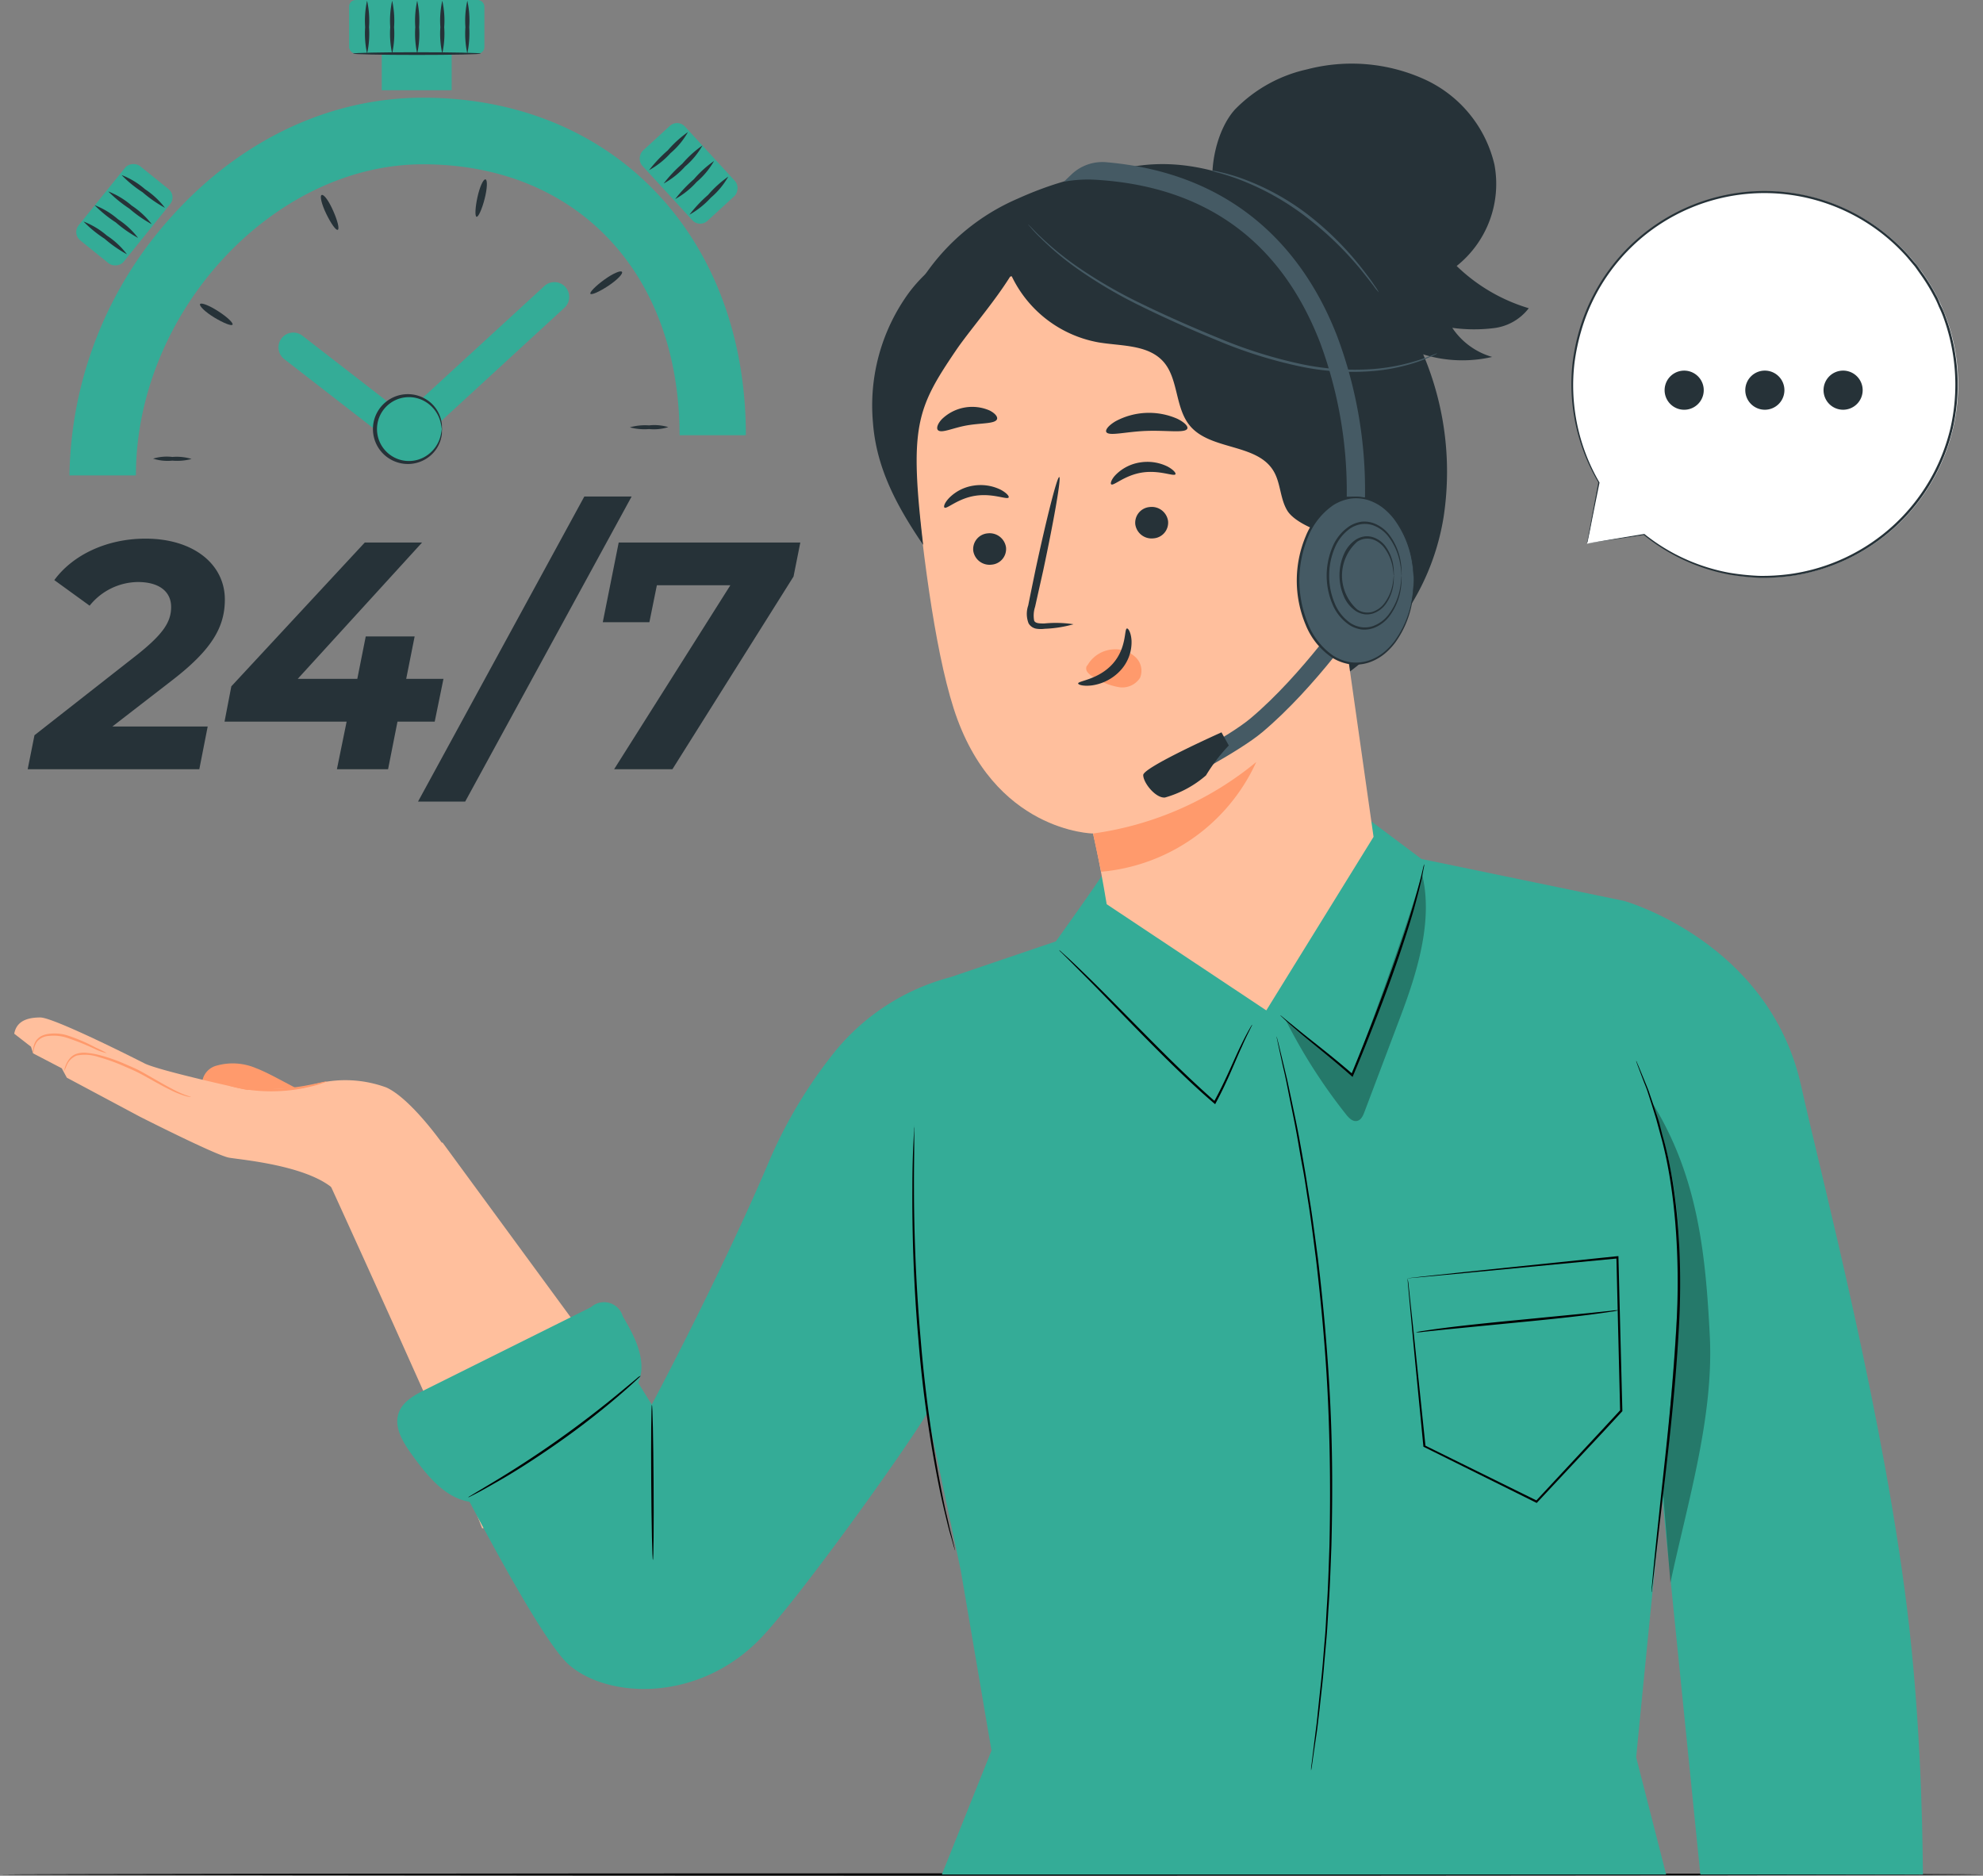 <svg xmlns="http://www.w3.org/2000/svg" width="241.02" height="227.97" viewBox="0 0 241.02 227.97">
  <rect x="0" y="0" width="241.02" height="227.97" fill="#808080" stroke="none"/>
  <g id="Service_24_7-pana" data-name="Service 24_7-pana" transform="translate(-33.35 -59.93)">
    <g id="freepik--Table--inject-225" transform="translate(33.35 287.611)">
      <path id="Path_7038" data-name="Path 7038" d="M274.369,470.784c0,.078-53.961.144-120.507.144S33.35,470.84,33.35,470.784s53.945-.144,120.512-.144S274.369,470.7,274.369,470.784Z" transform="translate(-33.35 -470.64)"/>
    </g>
    <g id="freepik--Text--inject-225" transform="translate(34.137 120.278)">
      <path id="Path_7039" data-name="Path 7039" d="M49.72,200.849H61.3l-1.02,5.194H39.42l.826-4.13,12.556-9.84c3.1-2.484,4.052-3.936,4.052-5.749s-1.38-3.032-4.052-3.032a7.628,7.628,0,0,0-5.854,2.877l-4.291-3.11c2.217-3.032,6.336-5.039,11.087-5.039,5.826,0,9.64,3.11,9.64,7.4,0,3.265-1.491,6.02-6.336,9.762Z" transform="translate(-36.842 -172.903)" fill="#263238"/>
      <path id="Path_7040" data-name="Path 7040" d="M108.125,200.64H103.6l-1.142,5.782h-6.22l1.181-5.782H82.58l.826-4.291L99.627,178.87h6.963L91.477,195.44h7.24l1.026-5.156h5.943l-1.026,5.156h4.529Z" transform="translate(-56.076 -173.282)" fill="#263238"/>
      <path id="Path_7041" data-name="Path 7041" d="M145.212,168.79h5.749l-20.229,37.076H125Z" transform="translate(-74.98 -168.79)" fill="#263238"/>
      <path id="Path_7042" data-name="Path 7042" d="M189.519,178.87l-.826,4.136-14.718,23.416H166.89l14.125-22.357h-8.931l-.909,4.49H165.51l1.935-9.685Z" transform="translate(-93.033 -173.282)" fill="#263238"/>
    </g>
    <g id="freepik--Stopwatch--inject-225" transform="translate(41.793 59.93)">
      <path id="Path_7050" data-name="Path 7050" d="M56.657,127.257H48.58A47.928,47.928,0,0,1,61.064,95.713C69.413,86.45,80.251,81.35,91.554,81.35c23.1,0,39.238,16.864,39.238,41.023h-8.06c0-19.7-12.523-32.929-31.161-32.929C73.3,89.427,56.657,107.455,56.657,127.257Z" transform="translate(-48.58 -69.476)" fill="#34ac97"/>
      <path id="Path_7051" data-name="Path 7051" d="M69.259,160.107a6.167,6.167,0,0,1,2.334.244,6.765,6.765,0,0,1-2.334.205,5.764,5.764,0,0,1-2.339-.244A5.713,5.713,0,0,1,69.259,160.107Z" transform="translate(-56.753 -104.571)" fill="#263238"/>
      <path id="Path_7052" data-name="Path 7052" d="M79.412,127.42c1.109.71,1.857,1.436,1.735,1.63s-1.109-.2-2.217-.87-1.846-1.408-1.73-1.63S78.331,126.716,79.412,127.42Z" transform="translate(-61.329 -89.591)" fill="#263238"/>
      <path id="Path_7053" data-name="Path 7053" d="M105.195,104.6c.527,1.181.787,2.217.554,2.306s-.826-.771-1.391-1.929-.826-2.217-.554-2.306S104.673,103.406,105.195,104.6Z" transform="translate(-73.141 -78.976)" fill="#263238"/>
      <path id="Path_7054" data-name="Path 7054" d="M138.706,101.631c-.322,1.253-.759,2.217-.976,2.173s-.172-1.109.105-2.378.71-2.217.976-2.168S139.027,100.384,138.706,101.631Z" transform="translate(-88.248 -77.455)" fill="#263238"/>
      <path id="Path_7055" data-name="Path 7055" d="M164.962,121.185c-1.075.71-2.046,1.142-2.173.965s.621-.942,1.663-1.7,2.018-1.186,2.173-.965S166.037,120.47,164.962,121.185Z" transform="translate(-99.47 -86.443)" fill="#263238"/>
      <path id="Path_7056" data-name="Path 7056" d="M173.774,153.637a6.817,6.817,0,0,1-2.334-.211,6.857,6.857,0,0,1,2.334-.238,5.884,5.884,0,0,1,2.339.211A5.852,5.852,0,0,1,173.774,153.637Z" transform="translate(-103.331 -101.489)" fill="#263238"/>
      <path id="Path_7057" data-name="Path 7057" d="M109.789,141.991a1.763,1.763,0,0,1-1.109-.382L95.1,131.076a1.8,1.8,0,1,1,2.217-2.838l12.384,9.6,17.1-15.705a1.8,1.8,0,0,1,2.445,2.633L111.03,141.509A1.807,1.807,0,0,1,109.789,141.991Z" transform="translate(-69.004 -87.437)" fill="#34ac97"/>
      <rect id="Rectangle_609" data-name="Rectangle 609" width="16.442" height="6.514" rx="0.79" transform="translate(33.988)" fill="#34ac97"/>
      <rect id="Rectangle_610" data-name="Rectangle 610" width="8.498" height="7.706" transform="translate(37.957 3.26)" fill="#34ac97"/>
      <rect id="Rectangle_611" data-name="Rectangle 611" width="11.592" height="7.04" rx="1.29" transform="matrix(0.628, -0.778, 0.778, 0.628, 0.296, 28.397)" fill="#34ac97"/>
      <path id="Path_7058" data-name="Path 7058" d="M126.282,71.546c0,.094-3.487.166-7.761.166s-7.761-.072-7.761-.166,3.481-.166,7.761-.166S126.282,71.458,126.282,71.546Z" transform="translate(-76.29 -65.033)" fill="#263238"/>
      <path id="Path_7059" data-name="Path 7059" d="M56.935,112.471a15.32,15.32,0,0,1-2.716-1.89,14.953,14.953,0,0,1-2.561-2.09A9.643,9.643,0,0,1,54.5,110.2,9.664,9.664,0,0,1,56.935,112.471Z" transform="translate(-49.95 -81.566)" fill="#263238"/>
      <path id="Path_7060" data-name="Path 7060" d="M59.371,108.881a15.32,15.32,0,0,1-2.716-1.89,15.142,15.142,0,0,1-2.567-2.09,9.58,9.58,0,0,1,2.849,1.719A9.819,9.819,0,0,1,59.371,108.881Z" transform="translate(-51.033 -79.966)" fill="#263238"/>
      <path id="Path_7061" data-name="Path 7061" d="M62.366,105.871a15.636,15.636,0,0,1-2.711-1.89,16.324,16.324,0,0,1-2.567-2.09,9.821,9.821,0,0,1,2.844,1.719A9.819,9.819,0,0,1,62.366,105.871Z" transform="translate(-52.371 -78.624)" fill="#263238"/>
      <path id="Path_7062" data-name="Path 7062" d="M65.269,102.281a15.55,15.55,0,0,1-2.716-1.89A14.511,14.511,0,0,1,60,98.3a9.447,9.447,0,0,1,2.844,1.719A9.852,9.852,0,0,1,65.269,102.281Z" transform="translate(-53.666 -77.025)" fill="#263238"/>
      <rect id="Rectangle_612" data-name="Rectangle 612" width="11.592" height="7.04" rx="1.29" transform="translate(73.929 14.421) rotate(47.45)" fill="#34ac97"/>
      <path id="Path_7063" data-name="Path 7063" d="M175.666,93.5a16.785,16.785,0,0,1,2.273-2.406,13.364,13.364,0,0,1,2.445-2.217,9.364,9.364,0,0,1-2.118,2.561A9.805,9.805,0,0,1,175.666,93.5Z" transform="translate(-105.213 -72.826)" fill="#263238"/>
      <path id="Path_7064" data-name="Path 7064" d="M178.856,96.438a16.54,16.54,0,0,1,2.267-2.406,13.086,13.086,0,0,1,2.45-2.217,9.491,9.491,0,0,1-2.118,2.561A9.71,9.71,0,0,1,178.856,96.438Z" transform="translate(-106.634 -74.137)" fill="#263238"/>
      <path id="Path_7065" data-name="Path 7065" d="M181.386,99.848a16.539,16.539,0,0,1,2.267-2.406,13.085,13.085,0,0,1,2.45-2.217,9.477,9.477,0,0,1-2.123,2.556A9.931,9.931,0,0,1,181.386,99.848Z" transform="translate(-107.761 -75.656)" fill="#263238"/>
      <path id="Path_7066" data-name="Path 7066" d="M184.506,103.278a16.539,16.539,0,0,1,2.267-2.406,13.086,13.086,0,0,1,2.45-2.217,9.452,9.452,0,0,1-2.123,2.561A10.278,10.278,0,0,1,184.506,103.278Z" transform="translate(-109.152 -77.185)" fill="#263238"/>
      <path id="Path_7067" data-name="Path 7067" d="M113.643,66.505a11.336,11.336,0,0,1-.233-3.21,11.393,11.393,0,0,1,.233-3.215,11.234,11.234,0,0,1,.238,3.215A10.949,10.949,0,0,1,113.643,66.505Z" transform="translate(-77.471 -59.997)" fill="#263238"/>
      <path id="Path_7068" data-name="Path 7068" d="M119.143,66.505a11.337,11.337,0,0,1-.233-3.21,11.393,11.393,0,0,1,.233-3.215,11.361,11.361,0,0,1,.233,3.215A11.3,11.3,0,0,1,119.143,66.505Z" transform="translate(-79.922 -59.997)" fill="#263238"/>
      <path id="Path_7069" data-name="Path 7069" d="M124.633,66.505a11.336,11.336,0,0,1-.233-3.21,11.393,11.393,0,0,1,.233-3.215,11.361,11.361,0,0,1,.233,3.215A11.069,11.069,0,0,1,124.633,66.505Z" transform="translate(-82.368 -59.997)" fill="#263238"/>
      <path id="Path_7070" data-name="Path 7070" d="M130.133,66.505a11.1,11.1,0,0,1-.233-3.21,11.155,11.155,0,0,1,.233-3.215,11.123,11.123,0,0,1,.233,3.215A11.3,11.3,0,0,1,130.133,66.505Z" transform="translate(-84.819 -59.997)" fill="#263238"/>
      <path id="Path_7071" data-name="Path 7071" d="M135.623,66.505a11.337,11.337,0,0,1-.233-3.21,11.393,11.393,0,0,1,.233-3.215,11.361,11.361,0,0,1,.233,3.215A12.36,12.36,0,0,1,135.623,66.505Z" transform="translate(-87.266 -59.997)" fill="#263238"/>
      <circle id="Ellipse_95" data-name="Ellipse 95" cx="4.069" cy="4.069" r="4.069" transform="translate(35.448 52.141) rotate(-45)" fill="#34ac97"/>
      <path id="Path_7072" data-name="Path 7072" d="M123.51,150.588c-.039,0-.033-.36-.205-.976a4.036,4.036,0,0,0-1.491-2.14,3.881,3.881,0,1,0,0,6.231,4.058,4.058,0,0,0,1.491-2.14c.172-.615.166-.976.205-.976s0,.089,0,.261a2.772,2.772,0,0,1-.078.754,4.036,4.036,0,0,1-1.464,2.334,4.2,4.2,0,0,1-4,.654,4.242,4.242,0,1,1,4-7.356,4.058,4.058,0,0,1,1.464,2.339,2.771,2.771,0,0,1,.078.754C123.538,150.488,123.527,150.588,123.51,150.588Z" transform="translate(-78.241 -98.439)" fill="#263238"/>
    </g>
    <g id="freepik--speech-bubble--inject-225" transform="translate(224.342 83.148)">
      <path id="Path_7073" data-name="Path 7073" d="M379.843,144.727l6.952-1.109a23.449,23.449,0,1,0-5.483-6.353h0Z" transform="translate(-377.961 -101.86)" fill="#fff"/>
      <path id="Path_7074" data-name="Path 7074" d="M379.757,144.68a2.24,2.24,0,0,1,.078-.471l.266-1.419c.238-1.275.593-3.143,1.053-5.582a.055.055,0,0,1,.072-.044.033.033,0,0,1,.033,0h0l-.1.078a23.527,23.527,0,0,1-3.265-11.026,23.035,23.035,0,0,1,.139-3.626,25.442,25.442,0,0,1,.787-3.808,23.453,23.453,0,0,1,40.1-9.064l.942,1.109c.294.388.554.793.843,1.181a23.282,23.282,0,0,1,1.491,2.461c.244.41.4.865.6,1.292a9.358,9.358,0,0,1,.554,1.308,22.128,22.128,0,0,1,.815,2.694,23.954,23.954,0,0,1,.083,10.821A23.516,23.516,0,0,1,404.6,148.588a25.5,25.5,0,0,1-3.908.227,30.675,30.675,0,0,1-3.62-.388,23.228,23.228,0,0,1-10.4-4.812h.05l-5.2.782-1.325.194-.438.061.46-.083,1.336-.222,5.145-.854h.05a23.222,23.222,0,0,0,10.355,4.718,29.139,29.139,0,0,0,3.592.371,25.114,25.114,0,0,0,3.88-.238,23.344,23.344,0,0,0,19.4-17.85,23.715,23.715,0,0,0-.094-10.694,24.4,24.4,0,0,0-.8-2.661,13.936,13.936,0,0,0-.554-1.292,10.683,10.683,0,0,0-.6-1.275,22.131,22.131,0,0,0-1.475-2.428c-.277-.388-.554-.787-.832-1.17l-.931-1.109a23.183,23.183,0,0,0-39.637,9,25.693,25.693,0,0,0-.793,3.77,22.733,22.733,0,0,0-.155,3.6,23.46,23.46,0,0,0,3.165,10.971.057.057,0,1,1-.078.083h0l.1-.033c-.488,2.411-.865,4.263-1.109,5.544-.128.626-.227,1.109-.294,1.43A2.076,2.076,0,0,1,379.757,144.68Z" transform="translate(-377.876 -101.812)" fill="#263238"/>
      <path id="Path_7075" data-name="Path 7075" d="M433.16,143.564a2.378,2.378,0,1,1,2.373,2.373A2.378,2.378,0,0,1,433.16,143.564Z" transform="translate(-402.513 -119.356)" fill="#263238"/>
      <path id="Path_7076" data-name="Path 7076" d="M416,143.564a2.378,2.378,0,1,1,2.378,2.373A2.378,2.378,0,0,1,416,143.564Z" transform="translate(-394.865 -119.356)" fill="#263238"/>
      <path id="Path_7077" data-name="Path 7077" d="M398.633,144.752a2.378,2.378,0,1,1,3.249.87A2.378,2.378,0,0,1,398.633,144.752Z" transform="translate(-386.984 -119.358)" fill="#263238"/>
    </g>
    <g id="freepik--Character--inject-225" transform="translate(35.08 67.675)">
      <path id="Path_7078" data-name="Path 7078" d="M89.664,296.358c-1.458-.693-3.914-2.14-5.433-2.705a7.207,7.207,0,0,0-4.751-.322,2.356,2.356,0,0,0-1.791,1.957l5.959,4.4,6.015-1.585Z" transform="translate(-54.839 -171.573)" fill="#ff9a6c"/>
      <path id="Path_7079" data-name="Path 7079" d="M64.776,291.809s-10.7-2.323-12.49-3.237S41.2,283,39.641,283s-2.888.421-3.171,1.974l2.035,1.58.261.809,3.481,1.813.615,1.142,8.87,4.734s9.3,4.723,10.854,4.989,9.3.915,12.617,3.736l13.3-5.466s-3.842-5.455-6.8-6.8a14.432,14.432,0,0,0-10.167.072Z" transform="translate(-36.47 -167.084)" fill="#ffbf9d"/>
      <path id="Path_7080" data-name="Path 7080" d="M103.59,312.963s16.936,36.932,19.663,44.349c0,0,18.931-3.116,19.58-13.621L118.441,310.43Z" transform="translate(-66.381 -179.308)" fill="#ffbf9d"/>
      <path id="Path_7081" data-name="Path 7081" d="M62.827,296.085h-.183a2.518,2.518,0,0,1-.51-.105,10.912,10.912,0,0,1-1.763-.71c-.721-.349-1.558-.809-2.478-1.325-.46-.255-.942-.527-1.447-.787s-1.053-.488-1.613-.732a22.226,22.226,0,0,0-3.2-1.164,5.2,5.2,0,0,0-2.694-.194,2.218,2.218,0,0,0-1.242,1.253,5.949,5.949,0,0,1-.283.632.814.814,0,0,1,.028-.177,3.4,3.4,0,0,1,.15-.5,3.076,3.076,0,0,1,.394-.726,1.907,1.907,0,0,1,.865-.676,3.022,3.022,0,0,1,1.336-.133,10.161,10.161,0,0,1,1.491.261,21.373,21.373,0,0,1,3.271,1.153c.554.244,1.109.471,1.624.743s.992.554,1.452.815c.915.527,1.735,1,2.439,1.369a13.932,13.932,0,0,0,1.691.782C62.583,296.024,62.827,296.057,62.827,296.085Z" transform="translate(-41.345 -170.523)" fill="#ff9a6c"/>
      <path id="Path_7082" data-name="Path 7082" d="M49.569,288.9a5.927,5.927,0,0,1-1.5-.521,30.658,30.658,0,0,0-3.52-1.4,5.339,5.339,0,0,0-2.023-.172,2,2,0,0,0-1.43.665,2.345,2.345,0,0,0-.416,1.014,1.314,1.314,0,0,1-.083.416,1.181,1.181,0,0,1,0-.427,2.217,2.217,0,0,1,.366-1.109,1.9,1.9,0,0,1,.643-.554,2.86,2.86,0,0,1,.92-.261,5.377,5.377,0,0,1,2.134.161,21.068,21.068,0,0,1,3.526,1.5,14.425,14.425,0,0,1,1.386.693Z" transform="translate(-38.299 -168.646)" fill="#ff9a6c"/>
      <path id="Path_7083" data-name="Path 7083" d="M95.49,297a2.676,2.676,0,0,1-.432.188,12.709,12.709,0,0,1-1.236.377,19.959,19.959,0,0,1-4.208.626,20.662,20.662,0,0,1-4.246-.255,12.242,12.242,0,0,1-1.258-.272,1.38,1.38,0,0,1-.449-.15c0-.044.665.083,1.741.216a25.61,25.61,0,0,0,4.2.172,26.183,26.183,0,0,0,4.174-.554C94.8,297.146,95.451,296.957,95.49,297Z" transform="translate(-57.5 -173.319)" fill="#ff9a6c"/>
      <path id="Path_7084" data-name="Path 7084" d="M272.562,249.674l-24.636-5.1-6.1-4.573-32.541,6.275c-.521.954-5.793,8.315-5.793,8.315l-12.817,4.352a26.953,26.953,0,0,0-13.9,8.87,57.281,57.281,0,0,0-8.315,13.914c-5.765,13.532-14.086,29.165-14.086,29.165l-5.217-8.4L127.17,312.843s12.878,25.961,17.141,29.669c4.74,4.119,15.639,4.6,23.172-3.088,4.54-4.634,17.662-22.951,20.395-27.535l4.058,19.17,3.731,21.881L189.635,368h88.032l-3.642-14.236s3.587-37.1,4.579-44.011C280.939,293.463,272.562,249.674,272.562,249.674Z" transform="translate(-76.889 -147.922)" fill="#34ac97"/>
      <path id="Path_7085" data-name="Path 7085" d="M387.671,257.45s17.629,4.945,21.509,22.468c2.351,10.616,10.333,40.879,13.144,65.792,1.663,14.813,1.619,28.5,1.663,30.069H396.934L385.47,262.395Z" transform="translate(-191.998 -155.698)" fill="#34ac97"/>
      <path id="Path_7086" data-name="Path 7086" d="M289.012,277.29a.4.4,0,0,1-.072.183l-.249.51c-.222.449-.554,1.109-.915,1.946-.782,1.663-1.7,4.13-3.188,6.885l-.072.139-.122-.105c-1.829-1.558-3.814-3.431-5.865-5.455-3.631-3.6-6.813-6.957-9.164-9.335l-2.8-2.811-.771-.759a1.95,1.95,0,0,1-.255-.277,1.591,1.591,0,0,1,.294.238l.8.721c.687.632,1.663,1.569,2.866,2.744,2.389,2.345,5.6,5.677,9.219,9.274,2.051,2.023,4.025,3.881,5.832,5.466l-.2.033c1.5-2.716,2.45-5.172,3.271-6.824.4-.837.743-1.48.987-1.918.111-.194.205-.36.283-.488A.963.963,0,0,1,289.012,277.29Z" transform="translate(-138.553 -160.493)"/>
      <path id="Path_7087" data-name="Path 7087" d="M331.546,249.38a1.714,1.714,0,0,1-.05.388c-.055.277-.122.643-.205,1.109-.2.953-.554,2.328-1.009,4-.959,3.326-2.511,7.922-4.435,12.883-1.014,2.628-2.012,5.111-2.944,7.312l-.072.172-.139-.122c-2.511-2.217-4.762-3.964-6.286-5.261-.765-.649-1.364-1.17-1.768-1.536l-.449-.421c-.105-.1-.155-.15-.15-.155a.89.89,0,0,1,.177.122l.477.394,1.813,1.475c1.558,1.264,3.825,2.977,6.364,5.183l-.211.05c.915-2.217,1.907-4.69,2.916-7.312,1.9-4.989,3.481-9.507,4.485-12.839.5-1.663.865-3.027,1.109-3.975.105-.449.194-.809.261-1.109A2.521,2.521,0,0,1,331.546,249.38Z" transform="translate(-160.166 -152.102)"/>
      <path id="Path_7088" data-name="Path 7088" d="M238.575,358.337a.4.4,0,0,1-.05-.122l-.116-.377q-.15-.554-.416-1.464c-.188-.632-.371-1.414-.593-2.323s-.46-1.951-.7-3.1a152.7,152.7,0,0,1-2.583-18.216c-.626-7.168-.765-13.682-.732-18.388,0-2.356.061-4.263.128-5.577.033-.643.055-1.148.072-1.519a1.658,1.658,0,0,1,.028-.394.509.509,0,0,1,0-.133.708.708,0,0,1,0,.139v1.907c0,1.319-.044,3.221-.033,5.577,0,4.7.188,11.209.815,18.36a167.9,167.9,0,0,0,2.495,18.205c.227,1.153.438,2.217.654,3.1s.377,1.7.554,2.334l.366,1.475.083.383C238.575,358.292,238.581,358.337,238.575,358.337Z" transform="translate(-124.222 -177.655)"/>
      <path id="Path_7089" data-name="Path 7089" d="M392.08,292.51a.626.626,0,0,1,.078.155c.05.116.116.266.194.455.177.421.416,1.014.726,1.763.155.388.338.809.516,1.281l.527,1.552c.189.554.388,1.159.6,1.791s.36,1.325.554,2.04c1.663,5.7,2.495,13.959,2.018,22.989s-1.541,17.185-2.217,23.039c-.338,2.927-.615,5.305-.809,6.968-.094.8-.172,1.441-.227,1.89l-.067.493a.672.672,0,0,1-.033.166.627.627,0,0,1,0-.166l.039-.5c.044-.455.105-1.109.177-1.9.155-1.663.4-4.036.715-6.979.6-5.887,1.624-14.014,2.112-23.028s-.333-17.224-1.924-22.928l-.554-2.04-.554-1.785c-.177-.554-.344-1.081-.5-1.558s-.344-.9-.493-1.292c-.288-.759-.51-1.353-.676-1.779-.066-.194-.122-.344-.166-.466A.555.555,0,0,1,392.08,292.51Z" transform="translate(-194.944 -171.322)"/>
      <path id="Path_7090" data-name="Path 7090" d="M176.325,386.778c-.078,0-.172-4.224-.205-9.424s0-9.424.083-9.424.172,4.224.205,9.424S176.408,386.778,176.325,386.778Z" transform="translate(-98.698 -204.932)"/>
      <path id="Path_7091" data-name="Path 7091" d="M317.426,376.363v-.233c0-.166.044-.388.078-.676.078-.61.183-1.48.322-2.6.072-.554.15-1.192.238-1.874s.155-1.436.238-2.217c.161-1.608.383-3.431.554-5.46.083-1.009.166-2.073.261-3.176s.139-2.256.211-3.448c.166-2.384.238-4.939.333-7.622.122-5.372.105-11.281-.172-17.473s-.843-12.08-1.469-17.418c-.349-2.666-.654-5.2-1.048-7.556-.183-1.181-.344-2.323-.554-3.415s-.383-2.14-.554-3.143c-.338-2-.726-3.8-1.042-5.383-.161-.793-.3-1.53-.443-2.217s-.288-1.292-.416-1.846l-.554-2.556c-.055-.283-.105-.5-.139-.665a2.124,2.124,0,0,1-.039-.233,1.443,1.443,0,0,1,.067.222l.172.66.615,2.55.438,1.84c.144.676.3,1.408.471,2.217.327,1.58.732,3.376,1.081,5.377q.277,1.5.554,3.143c.2,1.109.36,2.217.554,3.415.4,2.362.715,4.9,1.075,7.561.638,5.344,1.181,11.237,1.491,17.435s.288,12.118.15,17.5c-.105,2.689-.183,5.244-.36,7.628-.078,1.192-.133,2.345-.227,3.454s-.194,2.168-.283,3.182c-.155,2.029-.394,3.881-.554,5.455-.094.8-.183,1.552-.261,2.217s-.183,1.308-.266,1.874c-.161,1.109-.288,1.985-.371,2.589l-.105.676A1.329,1.329,0,0,1,317.426,376.363Z" transform="translate(-159.805 -168.934)"/>
      <path id="Path_7092" data-name="Path 7092" d="M341.94,338h.111l.349-.039,1.358-.155,5.194-.554,18.488-1.918h.139v.139c.139,5.594.3,11.924.477,18.638v.061l-.039.039-2.217,2.4-8.083,8.637-.072.078-.094-.05-13.621-6.763-.061-.028v-.05c-.593-6.181-1.109-11.292-1.425-14.879-.166-1.763-.294-3.149-.383-4.108-.039-.46-.072-.815-.094-1.075a1.327,1.327,0,0,1,0-.355,2.1,2.1,0,0,0,.05.377c.05.244.072.626.128,1.109.1.97.249,2.362.443,4.136.371,3.559.9,8.642,1.541,14.79l-.066-.094,13.637,6.724-.161.028,8.066-8.67,2.217-2.395-.039.1c-.161-6.713-.316-13.039-.449-18.638l.144.122-18.432,1.763-5.228.488-1.391.122-.36.033Z" transform="translate(-172.599 -190.404)"/>
      <path id="Path_7093" data-name="Path 7093" d="M368.419,347.18a5.932,5.932,0,0,1-.959.183c-.621.1-1.519.227-2.633.371-2.217.283-5.316.61-8.726.937l-8.737.854-2.644.277a5.711,5.711,0,0,1-.97.072,5.928,5.928,0,0,1,.959-.183c.621-.1,1.519-.227,2.633-.371,2.217-.283,5.316-.61,8.731-.937l8.731-.854,2.644-.277A5.709,5.709,0,0,1,368.419,347.18Z" transform="translate(-173.406 -195.685)"/>
      <g id="Group_223" data-name="Group 223" transform="translate(199.071 126.255)" opacity="0.3">
        <path id="Path_7094" data-name="Path 7094" d="M396.867,348.693l.931,11.326c2.057-9.7,5.289-20.129,4.784-30.03s-1.436-19.375-7.013-28.339a56.267,56.267,0,0,1,3.276,21.066C398.336,334.3,396.867,348.693,396.867,348.693Z" transform="translate(-395.57 -301.65)"/>
      </g>
      <path id="Path_7095" data-name="Path 7095" d="M147.851,347.147A2.367,2.367,0,0,0,144,346.055l-20.112,10.012c-1.325.66-2.772,1.441-3.26,2.827-.638,1.774.554,3.648,1.663,5.172,1.852,2.544,4.069,5.316,7.207,5.677l17.3-11.863c2.112-.31,3.426-2.667,3.326-4.8S148.927,349,147.851,347.147Z" transform="translate(-73.894 -194.931)" fill="#34ac97"/>
      <path id="Path_7096" data-name="Path 7096" d="M156.97,361.559a1.112,1.112,0,0,1-.177.194l-.554.516c-.477.444-1.181,1.07-2.062,1.824-1.768,1.513-4.28,3.526-7.207,5.577s-5.6,3.742-7.639,4.884c-1.009.582-1.835,1.037-2.411,1.336l-.665.338c-.155.078-.238.111-.244.1a.871.871,0,0,1,.216-.15l.638-.388,2.362-1.414c1.99-1.2,4.7-2.916,7.595-4.962s5.422-4.025,7.207-5.494l2.123-1.757.554-.471A2.858,2.858,0,0,1,156.97,361.559Z" transform="translate(-80.829 -202.092)"/>
      <g id="Group_224" data-name="Group 224" transform="translate(154.528 98.548)" opacity="0.3">
        <path id="Path_7097" data-name="Path 7097" d="M331.812,251.67c-2.367,7.861-5.682,16.753-8.482,24.392-2.384-2.023-5.721-4.7-8.11-6.73a66.913,66.913,0,0,0,7.367,11.514c.333.416.776.87,1.292.771s.748-.632.926-1.109l4.363-11.547C331.208,263.561,333.176,257.264,331.812,251.67Z" transform="translate(-315.22 -251.67)"/>
      </g>
      <path id="Path_7098" data-name="Path 7098" d="M261.335,96.735c7.207-2.073,13.948,0,20.594,3.448a37.064,37.064,0,0,1,15.478,15.766,36.562,36.562,0,0,1,3.953,22.878,29.176,29.176,0,0,1-12.29,19.4c-8.986,5.921-21.371,5.61-30.623.128s-15.345-15.589-16.958-26.227a35.536,35.536,0,0,1,3.21-21.62A27.118,27.118,0,0,1,261.33,96.729" transform="translate(-127.634 -83.708)" fill="#263238"/>
      <path id="Path_7099" data-name="Path 7099" d="M280.189,120c-1.391-2.678-1.33-5.854-2.09-8.781-1.663-6.436-7.539-11.087-13.926-12.944-5.937-1.735-12.806-.432-19.4,2.55a26.275,26.275,0,0,0-11.315,9.341,20.683,20.683,0,0,0-1.663,18.882l32.923-8.659c3.426,2.217,6.935,4.507,10.9,5.544a7.063,7.063,0,0,0,3.559.161,3.138,3.138,0,0,0,2.356-2.445C281.669,122.328,280.793,121.169,280.189,120Z" transform="translate(-122.828 -84.416)" fill="#263238"/>
      <path id="Path_7100" data-name="Path 7100" d="M289.491,188.551l-8.5-59.771c-.377-2.827-1.663-5.71-4.507-5.577L246.55,120.32c-9.38.432-13.781,12.75-12.95,22.08.926,10.389,2.461,23.034,4.851,30.529,4.806,15.062,16.941,15.217,16.941,15.217s.737,2.994,1.663,8.593l19.4,12.906Z" transform="translate(-124.275 -94.588)" fill="#ffbf9d"/>
      <path id="Path_7101" data-name="Path 7101" d="M246.723,178.961a2,2,0,0,0,2.217,1.7,1.912,1.912,0,0,0,1.768-2.1,2.012,2.012,0,0,0-2.217-1.707,1.924,1.924,0,0,0-1.768,2.1Z" transform="translate(-130.163 -119.778)" fill="#263238"/>
      <path id="Path_7102" data-name="Path 7102" d="M240.391,169.012c.283.222,1.613-1.109,3.747-1.436s3.853.51,4.047.211c.094-.133-.227-.554-.981-.954a5.543,5.543,0,0,0-3.287-.488,5.261,5.261,0,0,0-2.933,1.469C240.4,168.413,240.253,168.9,240.391,169.012Z" transform="translate(-127.324 -115.068)" fill="#263238"/>
      <path id="Path_7103" data-name="Path 7103" d="M282.253,173.184a2,2,0,0,0,2.217,1.707,1.913,1.913,0,0,0,1.768-2.1,2,2,0,0,0-2.217-1.707,1.918,1.918,0,0,0-1.768,2.1Z" transform="translate(-145.997 -117.206)" fill="#263238"/>
      <path id="Path_7104" data-name="Path 7104" d="M276.956,163.921c.283.222,1.619-1.109,3.747-1.436s3.853.51,4.047.211c.094-.133-.227-.554-.981-.953a5.544,5.544,0,0,0-3.293-.488,5.283,5.283,0,0,0-2.966,1.491C276.956,163.3,276.806,163.855,276.956,163.921Z" transform="translate(-143.616 -112.799)" fill="#263238"/>
      <path id="Path_7105" data-name="Path 7105" d="M264.147,182.409a14.19,14.19,0,0,0-3.553-.094c-.554,0-1.109,0-1.236-.36a3.391,3.391,0,0,1,.116-1.663q.466-2.09.981-4.385c1.33-6.242,2.217-11.337,1.957-11.387s-1.536,4.989-2.872,11.2c-.316,1.536-.621,3-.9,4.407a3.16,3.16,0,0,0,.044,2.173,1.353,1.353,0,0,0,1.014.66,3.51,3.51,0,0,0,.942,0A14.9,14.9,0,0,0,264.147,182.409Z" transform="translate(-135.397 -114.284)" fill="#263238"/>
      <path id="Path_7106" data-name="Path 7106" d="M273,235.687A39.7,39.7,0,0,0,292.835,227a22.935,22.935,0,0,1-18.848,13.332Z" transform="translate(-141.877 -142.128)" fill="#ff9a6c"/>
      <path id="Path_7107" data-name="Path 7107" d="M271.639,204.237a3.881,3.881,0,0,1,3.221-1.951,3.542,3.542,0,0,1,2.622.948,2.251,2.251,0,0,1,.554,2.517,2.56,2.56,0,0,1-2.683,1.109,8.149,8.149,0,0,1-2.971-1.208,2.334,2.334,0,0,1-.7-.554.721.721,0,0,1-.122-.793" transform="translate(-141.203 -131.112)" fill="#ff9a6c"/>
      <path id="Path_7108" data-name="Path 7108" d="M275.671,197.719c-.355.033,0,2.35-1.735,4.291s-4.224,2.068-4.2,2.389c0,.155.621.366,1.663.238a5.826,5.826,0,0,0,3.526-1.868,5.061,5.061,0,0,0,1.3-3.57C276.17,198.218,275.827,197.686,275.671,197.719Z" transform="translate(-140.424 -129.079)" fill="#263238"/>
      <path id="Path_7109" data-name="Path 7109" d="M275.88,152.771c.3.554,2.384-.05,4.928-.133s4.673.294,4.923-.277c.111-.272-.322-.759-1.225-1.2a8.582,8.582,0,0,0-7.506.31C276.14,151.984,275.747,152.511,275.88,152.771Z" transform="translate(-143.149 -108.013)" fill="#263238"/>
      <path id="Path_7110" data-name="Path 7110" d="M238.923,151.963c.449.427,1.84-.3,3.6-.593s3.326-.172,3.57-.732c.116-.272-.194-.715-.915-1.075a5.294,5.294,0,0,0-5.782,1.064C238.84,151.22,238.712,151.753,238.923,151.963Z" transform="translate(-126.648 -107.427)" fill="#263238"/>
      <path id="Path_7111" data-name="Path 7111" d="M295.589,114.785c-4.036-8.559-18.638-19.186-27.907-17.285L253.94,108.455a14.541,14.541,0,0,0,11.254,9.735c2.744.455,5.959.249,7.833,2.312s1.425,5.61,3.237,7.8c2.511,3.038,8.144,2.129,10.173,5.51.892,1.475.787,3.393,1.7,4.856,1.22,1.946,6.813,3.881,8.87,2.894s1.591-4.668,2.04-6.7a10.336,10.336,0,0,0-.6-6.907C296.936,123.694,297.518,118.866,295.589,114.785Z" transform="translate(-133.383 -84.319)" fill="#263238"/>
      <path id="Path_7112" data-name="Path 7112" d="M320.533,178.007c-.172-1.153.743-4.063,1.852-4.435,2.96-.931,8.465-1.524,9.69,6.17,1.663,10.533-9.225,10.028-9.3,9.729S321.132,181.965,320.533,178.007Z" transform="translate(-163.05 -118.082)" fill="#ffbf9d"/>
      <path id="Path_7113" data-name="Path 7113" d="M328.893,187.632c.044-.044.205.1.554.188a1.829,1.829,0,0,0,1.375-.188c1.042-.582,1.7-2.495,1.447-4.4a6.131,6.131,0,0,0-.931-2.539,2.134,2.134,0,0,0-1.6-1.186.937.937,0,0,0-1,.676c-.094.316,0,.516-.05.554s-.249-.139-.238-.588a1.181,1.181,0,0,1,.31-.721,1.392,1.392,0,0,1,.97-.432,2.61,2.61,0,0,1,2.173,1.325,6.348,6.348,0,0,1,1.109,2.833c.272,2.129-.5,4.285-1.951,4.989a2,2,0,0,1-1.719,0C328.954,187.865,328.86,187.655,328.893,187.632Z" transform="translate(-166.587 -120.733)" fill="#ff9a6c"/>
      <path id="Path_7114" data-name="Path 7114" d="M243.579,111.036c-.482,4.435-6.4,10.671-8.87,14.347-4.751,7.013-5.593,9.258-3.919,23.538-3.149-4.64-5.677-9.252-6.1-14.846a23.264,23.264,0,0,1,4.4-15.844,18.1,18.1,0,0,1,14.513-7.207" transform="translate(-120.317 -90.442)" fill="#263238"/>
      <path id="Path_7115" data-name="Path 7115" d="M301.911,79.455a17.5,17.5,0,0,1,8.748-4.867,21.463,21.463,0,0,1,14.258,1.2,15.183,15.183,0,0,1,8.521,10.367,12.75,12.75,0,0,1-4.59,12.329,21.359,21.359,0,0,0,8.764,5.133,6.285,6.285,0,0,1-4.23,2.417,19.4,19.4,0,0,1-5.067-.033,8.737,8.737,0,0,0,4.845,3.537,16.076,16.076,0,0,1-8.254-.272,32.1,32.1,0,0,1-7.467-3.354,54.113,54.113,0,0,1-18.061-16.076C298.663,86.706,299.677,81.906,301.911,79.455Z" transform="translate(-153.531 -73.902)" fill="#263238"/>
      <path id="Path_7116" data-name="Path 7116" d="M319.279,112.106c-5.954-8.7-13.532-13.349-20.389-14.8" transform="translate(-153.415 -84.333)" fill="#263238"/>
      <path id="Path_7117" data-name="Path 7117" d="M298.89,97.31a5.853,5.853,0,0,0,.97.294c.626.177,1.53.449,2.617.865a32.224,32.224,0,0,1,7.9,4.435,40.561,40.561,0,0,1,6.553,6.27c.732.9,1.325,1.663,1.707,2.162a5.753,5.753,0,0,0,.643.793,6.153,6.153,0,0,0-.554-.865c-.355-.554-.92-1.3-1.635-2.217a37.252,37.252,0,0,0-6.5-6.42,30.074,30.074,0,0,0-8.038-4.379,23.115,23.115,0,0,0-2.661-.771,6.358,6.358,0,0,0-1-.166Z" transform="translate(-153.415 -84.333)" fill="#455a64"/>
      <path id="Path_7118" data-name="Path 7118" d="M308.508,124.8l-.133.044-.388.155c-.333.144-.832.333-1.486.554a23.955,23.955,0,0,1-5.71,1.164,31.221,31.221,0,0,1-8.609-.554,55.891,55.891,0,0,1-10.123-3.154c-3.492-1.425-6.785-2.888-9.718-4.324a58.207,58.207,0,0,1-7.5-4.346,37.143,37.143,0,0,1-4.535-3.681c-.51-.471-.876-.865-1.109-1.109l-.294-.294c-.066-.061-.1-.094-.105-.089s0,.039.083.111l.272.316a15.007,15.007,0,0,0,1.109,1.17,34.652,34.652,0,0,0,4.5,3.775,55.614,55.614,0,0,0,7.5,4.435c2.938,1.458,6.225,2.933,9.724,4.363a55.274,55.274,0,0,0,10.189,3.143,30.7,30.7,0,0,0,8.687.477,23.234,23.234,0,0,0,5.688-1.253c.649-.249,1.142-.455,1.469-.621l.371-.183C308.47,124.83,308.514,124.808,308.508,124.8Z" transform="translate(-135.548 -89.618)" fill="#455a64"/>
      <path id="Path_7119" data-name="Path 7119" d="M291,214.111l-1-1.962c.072-.039,7.035-3.609,9.712-5.86,6.309-5.3,12.107-13.765,12.168-13.859l1.829,1.247c-.244.36-6.026,8.8-12.573,14.3C298.254,210.386,291.3,213.961,291,214.111Z" transform="translate(-149.453 -126.723)" fill="#455a64"/>
      <path id="Path_7120" data-name="Path 7120" d="M293.513,220.49S284,224.736,284,225.679s1.508,2.827,2.639,2.733a12.922,12.922,0,0,0,4.989-2.689,21.264,21.264,0,0,1,2.772-3.637Z" transform="translate(-146.779 -139.227)" fill="#263238"/>
      <path id="Path_7121" data-name="Path 7121" d="M303.2,136.228l-2.217-.105a51.933,51.933,0,0,0-3.249-18.743c-4.812-12.4-14.064-19.048-27.491-19.78a16.343,16.343,0,0,0-3.648.249l.97-.92a5.355,5.355,0,0,1,1.613-1.048h0a5.444,5.444,0,0,1,2.589-.4c16.952,1.469,24.614,12.246,28.056,21.16A53.218,53.218,0,0,1,303.2,136.228Z" transform="translate(-139.025 -83.509)" fill="#455a64"/>
      <ellipse id="Ellipse_96" data-name="Ellipse 96" cx="7.024" cy="10.1" rx="7.024" ry="10.1" transform="translate(156.047 52.68)" fill="#455a64"/>
      <path id="Path_7122" data-name="Path 7122" d="M331.878,178.975a.481.481,0,0,1,0-.139,1.953,1.953,0,0,0-.033-.41,14.262,14.262,0,0,0-.161-1.563,11.991,11.991,0,0,0-2.168-5.283,7.8,7.8,0,0,0-1.319-1.358,6,6,0,0,0-1.791-.97,4.989,4.989,0,0,0-2.151-.205,5.544,5.544,0,0,0-2.151.8,8.554,8.554,0,0,0-3.071,3.881,13.748,13.748,0,0,0,0,10.533,8.543,8.543,0,0,0,3.071,3.881,5.544,5.544,0,0,0,2.151.8,5.073,5.073,0,0,0,2.151-.205,6,6,0,0,0,1.791-.97,8,8,0,0,0,1.319-1.358,11.991,11.991,0,0,0,2.168-5.283,14.4,14.4,0,0,0,.161-1.563,1.494,1.494,0,0,1,.033-.41.438.438,0,0,1,0-.139.372.372,0,0,1,0,.139v.41a13.436,13.436,0,0,1-.111,1.58,11.814,11.814,0,0,1-2.118,5.388,7.994,7.994,0,0,1-1.342,1.408,6.1,6.1,0,0,1-1.857,1.026,5.272,5.272,0,0,1-2.256.227,5.749,5.749,0,0,1-2.256-.832,8.7,8.7,0,0,1-3.188-3.969,13.914,13.914,0,0,1,0-10.755,8.7,8.7,0,0,1,3.188-3.969,5.748,5.748,0,0,1,2.256-.832,5.272,5.272,0,0,1,2.256.227,6.1,6.1,0,0,1,1.857,1.026,7.806,7.806,0,0,1,1.342,1.408,11.77,11.77,0,0,1,2.118,5.388,13.435,13.435,0,0,1,.111,1.574v.416A.4.4,0,0,1,331.878,178.975Z" transform="translate(-161.784 -116.195)" fill="#263238"/>
      <ellipse id="Ellipse_97" data-name="Ellipse 97" cx="4.474" cy="6.431" rx="4.474" ry="6.431" transform="translate(159.678 55.784)" fill="#455a64"/>
      <path id="Path_7123" data-name="Path 7123" d="M333.328,180.858c-.033,0,0-.488-.161-1.347a7.517,7.517,0,0,0-1.386-3.326,4.147,4.147,0,0,0-1.962-1.458,3.149,3.149,0,0,0-1.353-.128,3.443,3.443,0,0,0-1.347.5,5.41,5.41,0,0,0-1.935,2.439,8.6,8.6,0,0,0-.66,3.326,8.508,8.508,0,0,0,.66,3.326,5.411,5.411,0,0,0,1.935,2.439,3.443,3.443,0,0,0,1.347.5,3.149,3.149,0,0,0,1.353-.127,4.147,4.147,0,0,0,1.962-1.458,7.517,7.517,0,0,0,1.386-3.326c.139-.859.128-1.347.161-1.342a2.779,2.779,0,0,1,0,.349,7.956,7.956,0,0,1-.067,1.009,7.417,7.417,0,0,1-1.336,3.448,4.307,4.307,0,0,1-2.051,1.563,3.326,3.326,0,0,1-1.452.155,3.753,3.753,0,0,1-1.458-.554,5.6,5.6,0,0,1-2.051-2.545,8.914,8.914,0,0,1,0-6.891,5.6,5.6,0,0,1,2.051-2.545,3.758,3.758,0,0,1,1.452-.554,3.36,3.36,0,0,1,1.458.155,4.308,4.308,0,0,1,2.051,1.563,7.418,7.418,0,0,1,1.336,3.448,7.967,7.967,0,0,1,.067,1.009A2.933,2.933,0,0,1,333.328,180.858Z" transform="translate(-164.703 -118.643)" fill="#263238"/>
      <ellipse id="Ellipse_98" data-name="Ellipse 98" cx="3.215" cy="4.623" rx="3.215" ry="4.623" transform="translate(161.247 57.592)" fill="#455a64"/>
      <path id="Path_7124" data-name="Path 7124" d="M333.632,182.286c-.028,0-.028-.349-.128-.965a5.543,5.543,0,0,0-1.009-2.389,2.944,2.944,0,0,0-1.4-1.037,2.218,2.218,0,0,0-1.913.272,5.512,5.512,0,0,0,0,8.232,2.218,2.218,0,0,0,1.913.272,2.944,2.944,0,0,0,1.4-1.037,5.543,5.543,0,0,0,1.009-2.389c.1-.615.1-.965.128-.959a.788.788,0,0,1,0,.249,5.606,5.606,0,0,1-.039.726,5.322,5.322,0,0,1-.954,2.5,3.149,3.149,0,0,1-1.491,1.109,2.5,2.5,0,0,1-1.059.116,2.688,2.688,0,0,1-1.064-.388,4.053,4.053,0,0,1-1.491-1.852,6.408,6.408,0,0,1,0-4.989,4.052,4.052,0,0,1,1.491-1.852,2.688,2.688,0,0,1,1.064-.388,2.5,2.5,0,0,1,1.059.116,3.149,3.149,0,0,1,1.491,1.109,5.322,5.322,0,0,1,.954,2.5,5.6,5.6,0,0,1,.039.726A.843.843,0,0,1,333.632,182.286Z" transform="translate(-165.954 -120.071)" fill="#263238"/>
    </g>
  </g>
</svg>

